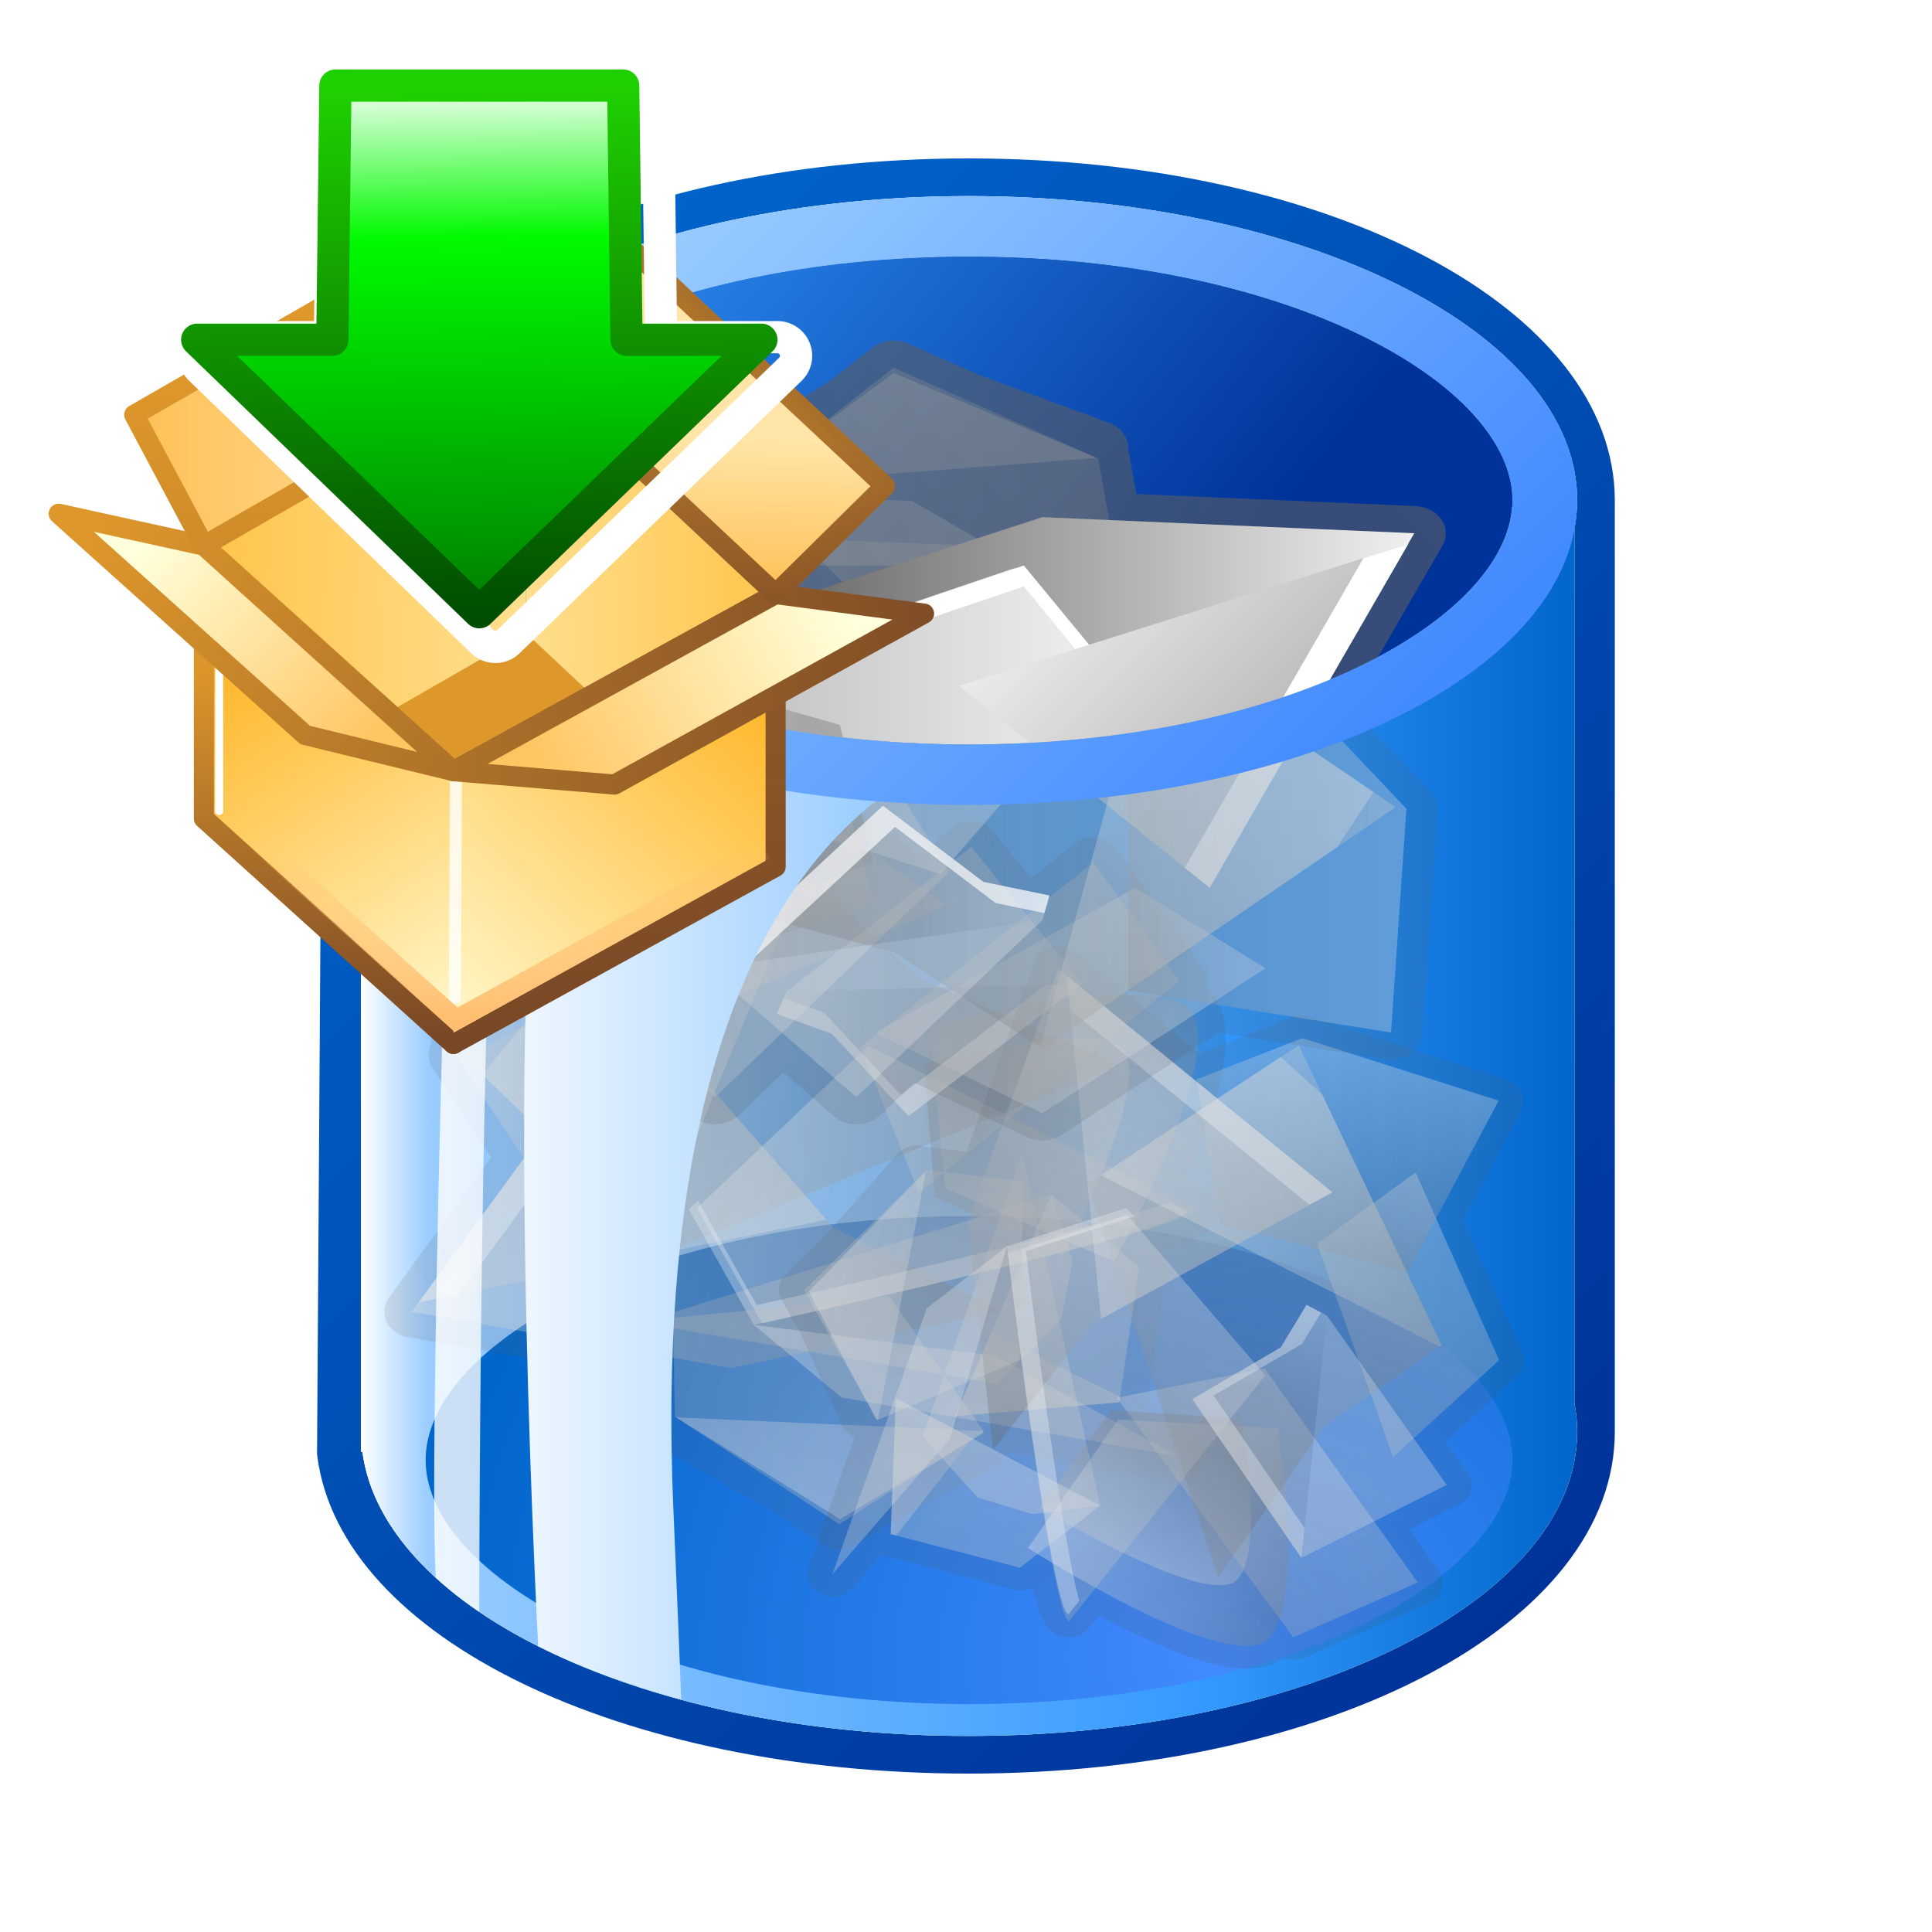 <?xml version="1.0" encoding="UTF-8"?>
<!DOCTYPE svg PUBLIC '-//W3C//DTD SVG 1.1//EN' 'http://www.w3.org/Graphics/SVG/1.1/DTD/svg11.dtd'>
<svg width="60" height="60" viewBox="0 0 256 256" xmlns="http://www.w3.org/2000/svg" xmlns:xlink="http://www.w3.org/1999/xlink">
 <linearGradient id="d" gradientUnits="userSpaceOnUse">
  <stop stop-color="#ffdf8e" offset="0"/>
  <stop stop-color="#ffc44b" offset="1"/>
 </linearGradient>
 <linearGradient id="c" gradientUnits="userSpaceOnUse">
  <stop stop-color="#ffc057" offset="0"/>
  <stop stop-color="#ffe6a8" offset="1"/>
 </linearGradient>
 <linearGradient id="b" gradientUnits="userSpaceOnUse">
  <stop stop-color="#ffc560" offset="0"/>
  <stop stop-color="#ffffdb" offset="1"/>
 </linearGradient>
 <linearGradient id="a" gradientUnits="userSpaceOnUse">
  <stop stop-color="#fffad1" offset="0"/>
  <stop stop-color="#ffb82d" offset="1"/>
 </linearGradient>
 <linearGradient id="aR" x1="59.42" x2="98.02" y1="123.84" y2="81.29" xlink:href="#a"/>
 <linearGradient id="aO" x1="59.27" x2="30.28" y1="122.9" y2="77.77" xlink:href="#a"/>
 <linearGradient id="aT" x1="69.76" x2="107.67" y1="89.3" y2="68.98" xlink:href="#b"/>
 <linearGradient id="aV" x1="48.83" x2="22.35" y1="86.25" y2="60.06" xlink:href="#b"/>
 <linearGradient id="aZ" x1="99.62" x2="100.06" y1="66.77" y2="47.65" xlink:href="#c"/>
 <linearGradient id="aX" x1="19.27" x2="68.92" y1="41.51" y2="41.51" xlink:href="#c"/>
 <linearGradient id="aQ" x1="67.93" x2="99.92" y1="69.57" y2="69.57" xlink:href="#d"/>
 <linearGradient id="aN" x1="68.06" x2="28.62" y1="73.11" y2="72.25" xlink:href="#d"/>
 <linearGradient id="aW" x1="13.96" x2="60.14" y1="58.19" y2="90" gradientUnits="userSpaceOnUse">
  <stop stop-color="#de972b" offset="0"/>
  <stop stop-color="#ad7129" offset="1"/>
 </linearGradient>
 <linearGradient id="aU" x1="58.16" x2="119.1" y1="78.97" y2="78.97" gradientUnits="userSpaceOnUse">
  <stop stop-color="#ae7229" offset="0"/>
  <stop stop-color="#7f4d27" offset="1"/>
 </linearGradient>
 <linearGradient id="ba" x1="86.6" x2="86.57" y1="68.11" y2="47.99" gradientUnits="userSpaceOnUse">
  <stop stop-color="#8b5627" offset="0"/>
  <stop stop-color="#ab7029" stop-opacity=".98" offset="1"/>
 </linearGradient>
 <linearGradient id="aY" x1="33.65" x2="33.56" y1="60.42" y2="40.3" gradientUnits="userSpaceOnUse">
  <stop stop-color="#d08c2a" offset="0"/>
  <stop stop-color="#de972b" offset="1"/>
 </linearGradient>
 <linearGradient id="aP" x1="44.06" x2="44.66" y1="76.52" y2="122.48" gradientUnits="userSpaceOnUse">
  <stop stop-color="#dc952b" offset="0"/>
  <stop stop-color="#784726" offset="1"/>
 </linearGradient>
 <linearGradient id="aS" x1="78.2" x2="78.59" y1="123.45" y2="79.52" gradientUnits="userSpaceOnUse">
  <stop stop-color="#784726" offset="0"/>
  <stop stop-color="#8d5828" offset="1"/>
 </linearGradient>
 <linearGradient id="bb" x1="59.64" x2="59.32" y1="119.8" y2="97.82" gradientUnits="userSpaceOnUse">
  <stop stop-color="#ffbe70" offset="0"/>
  <stop stop-color="#ffbd70" stop-opacity="0" offset="1"/>
 </linearGradient>
 <linearGradient id="bf" x1="64.46" x2="63.75" y1="71.18" y2="6.48" gradientUnits="userSpaceOnUse">
  <stop stop-color="#004e00" offset="0"/>
  <stop stop-color="#1fd000" offset="1"/>
 </linearGradient>
 <linearGradient id="be" x1="60.86" x2="60.01" y1="71.18" y2="6.48" gradientUnits="userSpaceOnUse">
  <stop stop-color="#007e00" offset="0"/>
  <stop stop-color="#00fa00" offset=".715"/>
  <stop stop-color="#ecffec" offset="1"/>
 </linearGradient>
 <linearGradient id="bd" x1="64.46" x2="63.75" y1="71.18" y2="6.48" gradientUnits="userSpaceOnUse">
  <stop stop-color="#fff" offset="0"/>
  <stop stop-color="#fff" offset="1"/>
 </linearGradient>
 <filter id="bc" x="-.25" y="-.25" width="1.5" height="1.5" color-interpolation-filters="sRGB">
  <feGaussianBlur in="SourceAlpha" result="blur" stdDeviation="2"/>
  <feColorMatrix result="bluralpha" values="1 0 0 0 0 0 1 0 0 0 0 0 1 0 0 0 0 0 0.5 0"/>
  <feOffset dx="2" dy="2" in="bluralpha" result="offsetBlur"/>
  <feMerge>
   <feMergeNode in="offsetBlur"/>
   <feMergeNode in="SourceGraphic"/>
  </feMerge>
 </filter>
 <filter id="aM" x="-.25" y="-.25" width="1.5" height="1.5" color-interpolation-filters="sRGB">
  <feGaussianBlur in="SourceAlpha" result="blur" stdDeviation="2"/>
  <feColorMatrix result="bluralpha" values="1 0 0 0 0 0 1 0 0 0 0 0 1 0 0 0 0 0 0.5 0"/>
  <feOffset dx="2" dy="2" in="bluralpha" result="offsetBlur"/>
  <feMerge>
   <feMergeNode in="offsetBlur"/>
   <feMergeNode in="SourceGraphic"/>
  </feMerge>
 </filter>
 <linearGradient id="e" gradientUnits="userSpaceOnUse">
  <stop stop-color="#dadada" offset="0"/>
  <stop stop-color="#b6b6b6" offset="1"/>
 </linearGradient>
 <linearGradient id="z" x1="60.37" x2="116.02" y1="135.91" y2="135.91" gradientTransform="scale(-1) rotate(7.793 2216.7 -1499.7)" xlink:href="#e"/>
 <linearGradient id="f" gradientUnits="userSpaceOnUse">
  <stop stop-color="#b6b6b6" offset="0"/>
  <stop stop-color="#f0f0f0" offset="1"/>
 </linearGradient>
 <linearGradient id="A" x1="51.42" x2="92.13" y1="169.91" y2="169.91" gradientTransform="scale(-1) rotate(7.793 2216.7 -1499.7)" xlink:href="#f"/>
 <linearGradient id="B" x1="83.35" x2="128.53" y1="180.69" y2="180.69" gradientTransform="scale(-1) rotate(7.793 2216.7 -1499.7)" xlink:href="#f"/>
 <linearGradient id="g" gradientUnits="userSpaceOnUse">
  <stop stop-color="#616161" offset="0"/>
  <stop stop-color="#f0f0f0" offset="1"/>
 </linearGradient>
 <linearGradient id="C" x1="68.8" x2="146.22" y1="143.38" y2="143.38" gradientTransform="scale(-1) rotate(7.793 2216.7 -1499.7)" xlink:href="#g"/>
 <linearGradient id="h" gradientUnits="userSpaceOnUse">
  <stop stop-color="#494949" offset="0"/>
  <stop stop-color="#c4cbcb" offset="1"/>
 </linearGradient>
 <linearGradient id="D" x1="57.74" x2="143.75" y1="160.54" y2="160.54" gradientTransform="scale(-1) rotate(7.793 2216.7 -1499.7)" xlink:href="#h"/>
 <linearGradient id="i" gradientUnits="userSpaceOnUse">
  <stop stop-color="#dadada" offset="0"/>
  <stop stop-color="#f0f0f0" offset="1"/>
 </linearGradient>
 <linearGradient id="H" x1="51.54" x2="73.05" y1="133.41" y2="133.41" gradientTransform="scale(-1) rotate(7.793 2216.7 -1499.7)" xlink:href="#i"/>
 <linearGradient id="j" gradientUnits="userSpaceOnUse">
  <stop stop-color="#828282" offset="0"/>
  <stop stop-color="#f0f0f0" offset="1"/>
 </linearGradient>
 <linearGradient id="I" x1="112.66" x2="145" y1="164.32" y2="164.32" gradientTransform="scale(-1) rotate(7.793 2216.7 -1499.7)" xlink:href="#j"/>
 <linearGradient id="J" x1="51.7" x2="73.05" y1="123.75" y2="123.75" gradientTransform="scale(-1) rotate(7.793 2216.7 -1499.7)" xlink:href="#e"/>
 <linearGradient id="K" x1="68.95" x2="111.82" y1="117.14" y2="117.14" gradientTransform="scale(-1) rotate(7.793 2216.7 -1499.7)" xlink:href="#e"/>
 <linearGradient id="L" x1="43.17" x2="101.07" y1="121.7" y2="121.7" gradientTransform="scale(-1) rotate(7.793 2216.7 -1499.7)" xlink:href="#i"/>
 <linearGradient id="M" x1="64.09" x2="102.81" y1="181.84" y2="181.84" gradientTransform="scale(-1) rotate(7.793 2216.7 -1499.7)" xlink:href="#i"/>
 <linearGradient id="N" x1="89.29" x2="89.29" y1="116.53" y2="102.42" gradientTransform="scale(-1) rotate(7.793 2216.7 -1499.7)" xlink:href="#i"/>
 <linearGradient id="k" gradientUnits="userSpaceOnUse">
  <stop stop-color="#b6b6b6" offset=".612"/>
  <stop stop-color="#f0f0f0" offset="1"/>
 </linearGradient>
 <linearGradient id="O" x1="64.09" x2="103.65" y1="166.79" y2="166.79" gradientTransform="scale(-1) rotate(7.793 2216.7 -1499.7)" xlink:href="#k"/>
 <linearGradient id="l" gradientUnits="userSpaceOnUse">
  <stop stop-color="#b6b6b6" offset="0"/>
  <stop stop-color="#cacaca" offset=".197"/>
  <stop stop-color="#dfdfdf" offset=".474"/>
  <stop stop-color="#ececec" offset=".745"/>
  <stop stop-color="#f0f0f0" offset="1"/>
 </linearGradient>
 <linearGradient id="P" x1="121.8" x2="121.8" y1="186.78" y2="135.68" gradientTransform="scale(-1) rotate(7.793 2216.7 -1499.7)" xlink:href="#l"/>
 <linearGradient id="Q" x1="140.82" x2="107.89" y1="153.75" y2="120.82" gradientTransform="scale(-1) rotate(7.793 2216.7 -1499.7)" xlink:href="#f"/>
 <linearGradient id="S" x1="112.77" x2="158.66" y1="141.53" y2="141.53" gradientTransform="matrix(.266 -.958 1.002 .278 -39.1 268.14)" xlink:href="#e"/>
 <linearGradient id="T" x1="106.26" x2="139.76" y1="173.59" y2="173.59" gradientTransform="matrix(.266 -.958 1.002 .278 -39.1 268.14)" xlink:href="#f"/>
 <linearGradient id="U" x1="132.94" x2="170.31" y1="184.47" y2="184.47" gradientTransform="matrix(.266 -.958 1.002 .278 -39.1 268.14)" xlink:href="#f"/>
 <linearGradient id="V" x1="119.59" x2="183.7" y1="149.57" y2="149.57" gradientTransform="matrix(.266 -.958 1.002 .278 -39.1 268.14)" xlink:href="#g"/>
 <linearGradient id="W" x1="111.22" x2="182.48" y1="165.57" y2="165.57" gradientTransform="matrix(.266 -.958 1.002 .278 -39.1 268.14)" xlink:href="#h"/>
 <linearGradient id="aa" x1="105.14" x2="122.77" y1="139.24" y2="139.24" gradientTransform="matrix(.266 -.958 1.002 .278 -39.1 268.14)" xlink:href="#i"/>
 <linearGradient id="ab" x1="156.75" x2="183.52" y1="169.79" y2="169.79" gradientTransform="matrix(.266 -.958 1.002 .278 -39.1 268.14)" xlink:href="#j"/>
 <linearGradient id="ac" x1="105.14" x2="122.77" y1="130.24" y2="130.24" gradientTransform="matrix(.266 -.958 1.002 .278 -39.1 268.14)" xlink:href="#e"/>
 <linearGradient id="ad" x1="119.33" x2="155.19" y1="124.34" y2="124.34" gradientTransform="matrix(.266 -.958 1.002 .278 -39.1 268.14)" xlink:href="#e"/>
 <linearGradient id="ae" x1="97.9" x2="146.27" y1="128.2" y2="128.2" gradientTransform="matrix(.266 -.958 1.002 .278 -39.1 268.14)" xlink:href="#i"/>
 <linearGradient id="af" x1="116.74" x2="148.78" y1="185.19" y2="185.19" gradientTransform="matrix(.266 -.958 1.002 .278 -39.1 268.14)" xlink:href="#i"/>
 <linearGradient id="ag" x1="136.19" x2="136.19" y1="123.42" y2="110.54" gradientTransform="matrix(.266 -.958 1.002 .278 -39.1 268.14)" xlink:href="#i"/>
 <linearGradient id="ah" x1="116.74" x2="149.41" y1="170.68" y2="170.68" gradientTransform="matrix(.266 -.958 1.002 .278 -39.1 268.14)" xlink:href="#k"/>
 <linearGradient id="ai" x1="164.57" x2="164.57" y1="190.07" y2="142.41" gradientTransform="matrix(.266 -.958 1.002 .278 -39.1 268.14)" xlink:href="#l"/>
 <linearGradient id="aj" x1="181.94" x2="152.17" y1="159.63" y2="129.86" gradientTransform="matrix(.266 -.958 1.002 .278 -39.1 268.14)" xlink:href="#f"/>
 <linearGradient id="al" x1="89.11" x2="152.79" y1="84.74" y2="84.74" xlink:href="#e"/>
 <linearGradient id="aq" x1="71.67" x2="146.77" y1="95.56" y2="95.56" xlink:href="#f"/>
 <linearGradient id="av" x1="78.99" x2="103.41" y1="71.91" y2="71.91" xlink:href="#e"/>
 <linearGradient id="aw" x1="98.69" x2="147.97" y1="65.03" y2="65.03" xlink:href="#e"/>
 <linearGradient id="ax" x1="69.13" x2="135.65" y1="69.6" y2="69.6" xlink:href="#i"/>
 <linearGradient id="az" x1="122.01" x2="122.01" y1="64.24" y2="49.43" xlink:href="#i"/>
 <linearGradient id="aL" x1="89.52" x2="171.04" y1="27.43" y2="108.95" gradientUnits="userSpaceOnUse">
  <stop stop-color="#9cf" offset="0"/>
  <stop stop-color="#428aff" offset="1"/>
 </linearGradient>
 <linearGradient id="m" gradientUnits="userSpaceOnUse">
  <stop stop-color="#fff" offset="0"/>
  <stop stop-color="#94caff" offset="1"/>
 </linearGradient>
 <linearGradient id="aK" x1="60.1" x2="118.77" y1="147.88" y2="147.88" xlink:href="#m"/>
 <linearGradient id="aJ" x1="60.1" x2="118.76" y1="159.01" y2="159.01" xlink:href="#m"/>
 <linearGradient id="aI" x1="173.45" x2="143.84" y1="98.14" y2="68.52" xlink:href="#f"/>
 <linearGradient id="aH" x1="78.99" x2="103.41" y1="80.28" y2="80.28" xlink:href="#i"/>
 <linearGradient id="n" gradientUnits="userSpaceOnUse">
  <stop stop-color="#dadada" offset="0"/>
  <stop stop-color="#828282" offset=".758"/>
 </linearGradient>
 <linearGradient id="aG" x1="89.54" x2="111.7" y1="93.95" y2="93.95" xlink:href="#n"/>
 <linearGradient id="aF" x1="86.28" x2="146.77" y1="86.97" y2="86.97" xlink:href="#f"/>
 <linearGradient id="aE" x1="98.69" x2="187.4" y1="83.48" y2="83.48" xlink:href="#g"/>
 <linearGradient id="o" gradientUnits="userSpaceOnUse">
  <stop stop-color="#494949" offset="0"/>
  <stop stop-color="#505050" offset=".165"/>
  <stop stop-color="#5d5d5d" offset=".595"/>
  <stop stop-color="#616161" offset="1"/>
 </linearGradient>
 <linearGradient id="aD" x1="95.4" x2="158.21" y1="103.37" y2="40.56" xlink:href="#o"/>
 <linearGradient id="x" x1="47.82" x2="208.98" y1="62.47" y2="62.47" gradientUnits="userSpaceOnUse">
  <stop stop-color="#e6f6f9" offset="0"/>
  <stop stop-color="#71a6cd" offset="1"/>
 </linearGradient>
 <radialGradient id="w" cx="160.1" cy="225.54" r="102.76" gradientTransform="matrix(1 0 0 .936 0 8.56)" gradientUnits="userSpaceOnUse">
  <stop stop-color="#428aff" offset="0"/>
  <stop stop-color="#06c" offset="1"/>
 </radialGradient>
 <linearGradient id="v" x1="153.98" x2="69.91" y1="86.97" y2="19.07" gradientUnits="userSpaceOnUse">
  <stop stop-color="#039" offset="0"/>
  <stop stop-color="#39f" offset="1"/>
 </linearGradient>
 <linearGradient id="u" x1="47.82" x2="208.98" y1="148.92" y2="148.92" gradientUnits="userSpaceOnUse">
  <stop stop-color="#fff" offset="0"/>
  <stop stop-color="#9cf" offset=".056"/>
  <stop stop-color="#39f" offset=".697"/>
  <stop stop-color="#06c" offset="1"/>
 </linearGradient>
 <linearGradient id="p" gradientUnits="userSpaceOnUse">
  <stop stop-color="#fff" offset="0"/>
  <stop stop-color="#a3daaf" offset="1"/>
 </linearGradient>
 <linearGradient id="t" x1="47.82" x2="208.98" y1="148.92" y2="148.92" xlink:href="#p"/>
 <linearGradient id="s" x1="66.55" x2="193.9" y1="66.13" y2="193.49" xlink:href="#p"/>
 <linearGradient id="r" x1="207.61" x2="48.75" y1="207.65" y2="48.79" gradientUnits="userSpaceOnUse">
  <stop stop-color="#039" offset="0"/>
  <stop stop-color="#06c" offset="1"/>
 </linearGradient>
 <linearGradient id="am" x1="79.25" x2="125.8" y1="120.83" y2="120.83" xlink:href="#f"/>
 <linearGradient id="an" x1="115.94" x2="167.68" y1="132.57" y2="132.57" xlink:href="#f"/>
 <linearGradient id="ao" x1="98.69" x2="187.4" y1="93.08" y2="93.08" xlink:href="#g"/>
 <linearGradient id="ap" x1="86.38" x2="184.93" y1="111.22" y2="111.22" xlink:href="#h"/>
 <linearGradient id="at" x1="78.99" x2="103.41" y1="82.12" y2="82.12" xlink:href="#i"/>
 <linearGradient id="au" x1="149.5" x2="186.36" y1="115.51" y2="115.51" xlink:href="#j"/>
 <linearGradient id="ay" x1="93.77" x2="138.12" y1="133.64" y2="133.64" xlink:href="#i"/>
 <linearGradient id="aA" x1="93.77" x2="139.05" y1="117.53" y2="117.53" xlink:href="#k"/>
 <linearGradient id="aB" x1="159.9" x2="159.9" y1="138.97" y2="84.95" xlink:href="#l"/>
 <linearGradient id="aC" x1="179.92" x2="143.17" y1="104.61" y2="67.85" xlink:href="#f"/>
 <linearGradient id="as" x1="84.63" x2="115.74" y1="105.51" y2="105.51" xlink:href="#n"/>
 <linearGradient id="q" gradientUnits="userSpaceOnUse">
  <stop stop-color="#fff" offset="0"/>
  <stop stop-color="#828282" offset="1"/>
 </linearGradient>
 <linearGradient id="ar" x1="95.35" x2="95.35" y1="90.18" y2="127.82" xlink:href="#q"/>
 <linearGradient id="ak" x1="88.33" x2="171.71" y1="138.93" y2="55.55" xlink:href="#o"/>
 <linearGradient id="Z" x1="109.91" x2="132.45" y1="159.86" y2="159.86" gradientTransform="matrix(.266 -.958 1.002 .278 -39.1 268.14)" xlink:href="#n"/>
 <linearGradient id="Y" x1="117.76" x2="117.76" y1="146.19" y2="179.51" gradientTransform="matrix(.266 -.958 1.002 .278 -39.1 268.14)" xlink:href="#q"/>
 <linearGradient id="X" x1="100.27" x2="154.56" y1="151.52" y2="151.52" gradientTransform="matrix(.266 -.958 1.002 .278 -39.1 268.14)" xlink:href="#f"/>
 <linearGradient id="R" x1="109.52" x2="174.59" y1="186.57" y2="121.5" gradientTransform="matrix(.266 -.958 1.002 .278 -39.1 268.14)" xlink:href="#o"/>
 <linearGradient id="G" x1="56.24" x2="83.37" y1="155.55" y2="155.55" gradientTransform="scale(-1) rotate(7.793 2216.7 -1499.7)" xlink:href="#n"/>
 <linearGradient id="F" x1="65.55" x2="65.55" y1="141.14" y2="176.67" gradientTransform="scale(-1) rotate(7.793 2216.7 -1499.7)" xlink:href="#q"/>
 <linearGradient id="E" x1="45.08" x2="110.63" y1="145.87" y2="145.87" gradientTransform="scale(-1) rotate(7.793 2216.7 -1499.7)" xlink:href="#f"/>
 <linearGradient id="y" x1="57.92" x2="133.71" y1="185.74" y2="109.94" gradientTransform="scale(-1) rotate(7.793 2216.7 -1499.7)" xlink:href="#o"/>
 <path d="m42.82 66.31.09 1.84-.09-.35-.81 124.86.04.34c3.13 24 40.2 42 86.34 42.01 48 0 85.6-19.9 85.58-45.32v-123.37c0-25.4-37.6-45.3-85.58-45.33-48 0-85.6 19.9-85.58 45.33z" fill="url(#r)"/>
 <path d="m208.62 70.08c.23-1.24.37-2.5.37-3.77 0-22.3-36.1-40.3-80.58-40.33-44.5 0-80.6 18.1-80.58 40.33 0 .51.04 1.02.08 1.52h-.08v124.52h.2c2.74 21 37.7 37.7 80.38 37.66 44.5 0 80.6-18.1 80.58-40.32 0-1.27-.13-2.53-.37-3.77v-115.83zm-152.22-3.77c0-15.3 29.6-32.3 72-32.33 42.4 0 72 17 72.01 32.33 0 .51-.04 1.01-.11 1.52h-143.8c-.06-.51-.1-1.02-.1-1.52z" fill="url(#s)"/>
 <path d="m208.62 185.92v-118.08h-160.8v124.52h.2c2.74 21 37.7 37.7 80.38 37.66 44.5 0 80.6-18.1 80.58-40.32 0-1.27-.13-2.53-.37-3.77z" fill="url(#t)"/>
 <path d="m208.62 185.92v-118.08h-160.8v124.52h.2c2.74 21 37.7 37.7 80.38 37.66 44.5 0 80.6-18.1 80.58-40.32 0-1.27-.13-2.53-.37-3.77z" fill="url(#u)"/>
 <path d="m56.4 66.31c0 15.3 29.6 32.3 72 32.33 42.4 0 72-17 72.01-32.33s-29.6-32.3-72.01-32.33c-42.4 0-72 17-72 32.33z" fill="url(#v)"/>
 <path d="m56.4 193.47c0 15.3 29.6 32.3 72 32.33 42.4 0 72-17 72.01-32.33 0-15.3-29.6-32.3-72.01-32.33-42.4 0-72 17-72 32.33z" fill="url(#w)"/>
 <path d="m128.4 28.99c44 0 79.7 17 80.54 38.09.01-.25.04-.51.04-.76 0-22.3-36.1-40.3-80.58-40.33-44.5 0-80.6 18.1-80.58 40.33 0 .26.03.51.04.76.82-21.1 36.6-38.1 80.54-38.09zm72.01 38.83c0-.25-.03-.49-.05-.74-.96 15.1-30.2 31.6-71.96 31.57-41.7 0-71-16.5-71.96-31.57-.02.25-.05.49-.05.74 0 14.7 29.6 31.1 72 31.13 42.4 0 72-16.4 72.01-31.13z" fill="url(#x)"/>
 <path d="m113.27 204.77s4.88-3.12 5.14-3.28c.28-.15 13.5-7.03 13.48-7.03.83-.43 1.38-1.16 1.65-1.99 6.46 1.12 21.8 3.78 21.76 3.78 1.73.3 3.45-.61 4.07-2.15.09-.24.16-.48.2-.73.2-1.34-.48-2.68-1.76-3.39 0 0-3.01-1.65-6.02-3.3.04-.13.11-.24.13-.38l2.63-17.94c.14-.92-.15-1.82-.75-2.54 5.13-1.62 6.34-2.52 6.98-4.01.12-.27.19-.53.23-.81.2-1.38-.52-2.77-1.88-3.46 0 0-1.12-.56-2.19-1.1 2.91-6.57 4.66-11.8 5.25-15.92.69-4.69-.15-7.83-2.47-9.67.04-.14.13-.27.14-.42.12-.81-.07-1.65-.6-2.37l-11.38-15.68c-.58-.8-1.49-1.33-2.51-1.46s-2.05.15-2.84.77c0 0-3.29 2.6-5.91 4.68-2.17-2.68-5.04-6.21-5.04-6.21-.6-.74-1.5-1.22-2.48-1.32-.99-.1-1.98.18-2.74.77 0 0-2.54 1.99-4.54 3.55-3.24-2.27-12-8.39-11.97-8.39-1.15-.81-2.69-.9-3.95-.25 0 0-17.5 9.09-19.9 10.36-2.59-.8-18.6-5.74-18.6-5.74-.99-.31-2.07-.2-2.97.29s-1.53 1.32-1.73 2.27l-5.82 27.46c-.02.07-.03.14-.04.2-.11.78.06 1.57.51 2.24 0 0 6.03 9.18 7.74 11.78-2.43 3.32-13.5 18.5-13.52 18.51-.32.44-.52.94-.6 1.46-.09.59-.01 1.2.24 1.76.47 1.06 1.48 1.83 2.69 2.04 0 0 26.9 4.74 31.81 5.6.05 2.31.1 5.04.1 5.04 0 .17.05.32.07.49-.03.1-.06.2-.07.3-.2 1.34.47 2.67 1.74 3.38 0 0 13.8 7.7 14.01 7.82.21.14 7.6 4.96 7.6 4.96 1.24.81 2.88.82 4.13.02z" fill="url(#y)" opacity=".15"/>
 <path d="m84.84 175.25 47.22 8.11 8.57-8.51 1.49-7.7-2.8-8.88z" fill="url(#z)" opacity=".3"/>
 <path d="m121.76 158.05 34.49-28.08-11.38-15.68-30.91 24.48z" fill="url(#A)" opacity=".3"/>
 <path d="m125.4 119.92-17.72-12.42-28.2 14.66 13.46 11.89z" fill="url(#B)" opacity=".3"/>
 <path d="m132.72 173.67-35.84 7.6-42.32-7.46 29.85-40.85 26.03 29.73z" fill="url(#C)" opacity=".3"/>
 <path d="m148.34 141.14-26.53-11.52-15.3-14.15-44.86 24.72 26.62 25.75z" fill="url(#D)" opacity=".3"/>
 <path d="m158.49 160.34c-1.11 2.6-57.5 15-57.5 15.03l-8.61-15.32 22.68-21.47 43.44 21.76z" fill="url(#E)" opacity=".3"/>
 <path d="m100.27 172.95-7.79-13.86-1.21 1.14 8.61 15.32s56.4-12.4 57.5-15.03l-2.42-1.21c-11.6 4.12-54.7 13.6-54.7 13.63z" fill="#fff" opacity=".3"/>
 <path d="m147.62 167.17s16.9-30.4 9.04-34.18c-7.88-3.76-33.4 2.92-33.42 2.92l1.98 21.53 22.41 9.73z" fill="url(#F)" opacity=".3"/>
 <path d="m140.88 166.3s13.2-24.9 7.16-27.87c-6-3-25.6 2.6-25.56 2.6l1.36 17.5z" fill="url(#G)" opacity=".3"/>
 <path d="m131.3 176.68-4.77 10.96 21.78-1.82 2.63-17.94-11.62-9.61z" fill="url(#H)" opacity=".3"/>
 <path d="m91.81 147.38-22.52 5.92-8.85-13.47 5.82-27.45 29.34 9.04z" fill="url(#I)" opacity=".3"/>
 <path d="m148.31 185.82.11-.75-17.12-8.39-4.77 10.96z" fill="url(#J)" opacity=".3"/>
 <path d="m126.94 184.8 3.44 4.91-19.16 12.25-21.79-14.23-.25-13.1 28.64-2.87z" fill="url(#K)" opacity=".3"/>
 <path d="m155.96 192.9-44.45-7.73-11.62-9.61 10.65 1.36 21.31 2.73z" fill="url(#L)" opacity=".3"/>
 <path d="m143.4 130.35-14.71-18.13-24.51 19.2z" fill="url(#M)" opacity=".3"/>
 <path d="m111.32 201.29 19.03-11.41-.2-.27-40.57-1.8z" fill="url(#N)" opacity=".3"/>
 <path d="m143.4 130.35-23.02 17.54-10.14-10.9-7.31-2.65 1.25-2.92z" fill="url(#O)" opacity=".3"/>
 <path d="m119.37 145.11-10.14-10.91-5.4-1.96-.9 2.1 7.31 2.65 10.14 10.9 23.02-17.54-4.84.14z" fill="#fff" opacity=".3"/>
 <path d="m106.75 115.7-.24-.23-37.46 20.65-5.13 6.27 22.67 21.93z" fill="url(#P)" opacity=".3"/>
 <path d="m84.42 132.96-28.94 39.6 54.04-10.94z" fill="url(#Q)" opacity=".3"/>
 <path d="m60.84 171.48 26.07-35.68-2.49-2.84-28.94 39.6z" fill="#fff" opacity=".3"/>
 <path d="m103.57 172.27s2.48 4.38 2.61 4.61c.11.25 5.31 11.9 5.31 11.9.32.73.97 1.27 1.75 1.6-1.82 5.13-6.12 17.3-6.12 17.26-.49 1.37.2 2.89 1.63 3.59.22.11.45.19.69.25 1.27.33 2.66-.04 3.49-1 0 0 1.94-2.24 3.89-4.48.12.05.22.12.35.15l17.13 4.45c.88.23 1.79.11 2.55-.28 1 4.39 1.73 5.5 3.1 6.21.25.13.5.22.76.29 1.32.34 2.75-.07 3.57-1.09 0 0 .67-.84 1.31-1.65 6.05 3.22 11 5.32 14.86 6.33 4.48 1.16 7.62.88 9.67-.77.13.05.25.14.39.17.77.2 1.61.15 2.37-.18l16.5-7.26c.84-.37 1.46-1.04 1.7-1.86s.08-1.69-.43-2.41c0 0-2.16-3.02-3.88-5.42 2.85-1.43 6.6-3.31 6.6-3.31.79-.4 1.35-1.06 1.56-1.86.21-.79.05-1.63-.44-2.33 0 0-1.64-2.33-2.94-4.16 2.57-2.35 9.5-8.68 9.5-8.68.91-.83 1.18-2.08.69-3.19 0 0-6.86-15.4-7.81-17.56 1.06-2 7.67-14.4 7.67-14.43.41-.77.43-1.66.05-2.46s-1.11-1.41-2.01-1.7l-26-8.28c-.06-.02-.13-.04-.19-.06-.74-.19-1.53-.15-2.23.12 0 0-9.6 3.74-12.31 4.79-2.95-2.41-16.4-13.4-16.45-13.41-.4-.32-.86-.55-1.35-.68-.56-.15-1.16-.16-1.74-.03-1.08.25-1.94.97-2.29 1.93 0 0-7.64 21.3-9.02 25.21-2.24-.26-4.9-.57-4.9-.57-.16-.02-.32-.01-.48 0-.1-.04-.19-.07-.29-.1-1.27-.33-2.65.04-3.48.98 0 0-9.03 10.2-9.17 10.41-.15.15-5.68 5.56-5.68 5.56-.93.9-1.12 2.24-.49 3.36z" fill="url(#R)" opacity=".15"/>
 <path d="m135.43 152.89-13.19 37.45 7.3 8.09 7.3 2.21 8.94-1.14z" fill="url(#S)" opacity=".3"/>
 <path d="m147.98 185.21 23.38 31.73 16.5-7.25-20.28-28.37z" fill="url(#T)" opacity=".3"/>
 <path d="m184.59 193.08 14.06-12.85-11.07-24.87-13.05 9.44z" fill="url(#U)" opacity=".3"/>
 <path d="m131.57 192.14-3.33-30.2 12-33.55 36.31 29.6-31.81 17.4z" fill="url(#V)" opacity=".3"/>
 <path d="m161.4 209.05 14.17-20.15 15.47-10.64-18.95-39.76-28.01 18.39z" fill="url(#W)" opacity=".3"/>
 <path d="m141.62 214.86c-2.4-1.24-8.11-48.8-8.11-48.82l15.85-5.05 18.29 21.25-26.02 32.62z" fill="url(#X)" opacity=".3"/>
 <path d="m135.93 165.77 14.33-4.57-.97-1.13-15.85 5.05s5.71 47.6 8.11 48.82l1.45-1.81c-2.7-9.95-7.07-46.4-7.07-46.36z" fill="#fff" opacity=".3"/>
 <path d="m136.21 205.12s27.6 17.7 32.17 11.77c4.54-5.94.93-27.6.93-27.63l-21.13-1.16z" fill="url(#Y)" opacity=".3"/>
 <path d="m137.81 199.74s22.7 13.9 26.26 9.42c3.59-4.5.36-21.2.36-21.17l-17.15-1.15z" fill="url(#Z)" opacity=".3"/>
 <path d="m128.81 190.59-10.1-5.31-.69 18 17.12 4.45 10.64-8.23z" fill="url(#aa)" opacity=".3"/>
 <path d="m161.72 162.16-3.22-19.12 14.07-5.48 26.01 8.28-12.09 22.76z" fill="url(#ab)" opacity=".3"/>
 <path d="m118.02 203.28.72.19 10.07-12.88-10.1-5.31z" fill="url(#ac)" opacity=".3"/>
 <path d="m121.42 185.99-5.16 2.17-9.73-17.2 16.27-15.94 12.75 1.48-.44 23.72z" fill="url(#ad)" opacity=".3"/>
 <path d="m110.29 208.6 12.51-35.24 10.64-8.24-2.53 8.51-5.05 17.02z" fill="url(#ae)" opacity=".3"/>
 <path d="m172.43 206.42 19.26-9.66-15.88-22.46z" fill="url(#af)" opacity=".3"/>
 <path d="m107.17 171.13 8.93 16.99.28-.13 6.33-32.85z" fill="url(#ag)" opacity=".3"/>
 <path d="m172.43 206.42-14.44-21.03 11.73-6.86 3.4-5.63 2.69 1.4z" fill="url(#ah)" opacity=".3"/>
 <path d="m160.81 184.92 11.73-6.86 2.51-4.15-1.93-1.01-3.4 5.63-11.73 6.86 14.44 21.03.42-3.96z" fill="#fff" opacity=".3"/>
 <path d="m190.79 178.42.25-.16-15.83-33.2-5.51-5-23.85 15.67z" fill="url(#ai)" opacity=".3"/>
 <path d="m176.55 157.99-35.2-28.7 4.54 45.47z" fill="url(#aj)" opacity=".3"/>
 <path d="m141.8 133.81 31.71 25.84 3.04-1.66-35.2-28.7z" fill="#fff" opacity=".3"/>
 <path d="m115.62 46.04s-5.02 3.93-5.28 4.14c-.3.19-14.1 9.2-14.13 9.2-.87.56-1.37 1.41-1.54 2.32-7.53-.31-25.3-1.04-25.33-1.04-2.02-.09-3.82 1.1-4.26 2.81-.07.26-.1.53-.1.79 0 1.43.99 2.76 2.56 3.33 0 0 3.69 1.33 7.38 2.66-.02.14-.08.27-.08.41v19.21c0 .98.48 1.9 1.27 2.57-5.55 2.4-6.78 3.5-7.26 5.15-.09.29-.13.59-.13.88 0 1.48 1.05 2.84 2.71 3.38 0 0 1.36.44 2.67.86-2.21 7.29-3.32 13.1-3.32 17.44 0 5.02 1.48 8.21 4.41 9.83-.02.15-.09.3-.09.46 0 .86.36 1.72 1.07 2.41l15.51 14.94c.79.76 1.91 1.19 3.09 1.19s2.3-.44 3.1-1.19c0 0 3.3-3.18 5.93-5.71 2.91 2.52 6.75 5.85 6.75 5.85.8.7 1.9 1.08 3.04 1.06 1.14-.03 2.21-.45 2.98-1.18 0 0 2.55-2.43 4.56-4.35 4.05 1.95 15 7.21 14.98 7.21 1.43.69 3.2.59 4.52-.27 0 0 18.3-11.9 20.87-13.56 3.07.49 22.1 3.52 22.07 3.52 1.17.19 2.38-.07 3.32-.71s1.52-1.59 1.59-2.62l2.05-29.64c.01-.07.01-.15.01-.22 0-.83-.33-1.64-.94-2.29 0 0-8.38-8.84-10.74-11.34 2.2-3.82 12.3-21.3 12.28-21.27.29-.51.44-1.06.44-1.61 0-.63-.19-1.26-.57-1.82-.71-1.05-1.98-1.72-3.39-1.78 0 0-31.4-1.36-37.03-1.6-.44-2.42-.95-5.28-.95-5.28-.03-.17-.1-.34-.16-.5.01-.11.03-.22.03-.33 0-1.43-.98-2.74-2.54-3.32 0 0-16.9-6.23-17.19-6.33-.26-.11-9.46-4.19-9.46-4.19-1.54-.68-3.41-.47-4.69.54z" fill="url(#ak)" opacity=".15"/>
 <path d="m152.78 73.23-54.93-2.16-8.32 10.1-.42 8.29 4.66 8.96z" fill="url(#al)" opacity=".3"/>
 <path d="m113.73 96.28-34.48 34.16 15.52 14.94 31.03-29.89z" fill="url(#am)" opacity=".3"/>
 <path d="m115.94 136.84 22.18 10.67 29.56-19.21-17.24-10.67z" fill="url(#an)" opacity=".3"/>
 <path d="m98.69 81.34 39.43-12.81 49.28 2.13-27.11 46.97-34.49-27.75z" fill="url(#ao)" opacity=".3"/>
 <path d="m86.38 117.63 32.03 8.54 19.71 12.8 46.81-32.02-34.49-23.48z" fill="url(#ap)" opacity=".3"/>
 <path d="m71.67 98.82c.83-2.89 62.8-23.5 62.78-23.54l12.32 14.94-22.18 25.61-52.92-17.02z" fill="url(#aq)" opacity=".3"/>
 <path d="m135.65 77.73 11.14 13.51 1.18-1.36-12.32-14.94s-62 20.6-62.78 23.54l2.95.95c12.4-5.89 59.8-21.7 59.83-21.7z" fill="#fff" opacity=".3"/>
 <path d="m82.87 90.18s-14.2 34.3-4.58 37.14c9.58 2.88 37.5-7.57 37.46-7.57l-5.83-22.36z" fill="url(#ar)" opacity=".3"/>
 <path d="m90.66 90.18s-10.8 27.9-3.5 30.25 28.6-6.17 28.58-6.17l-4.45-18.21-20.64-5.87z" fill="url(#as)" opacity=".3"/>
 <path d="m99.81 77.99 3.6-12.16-24.43 4.84v19.21l14.78 8.54z" fill="url(#at)" opacity=".3"/>
 <path d="m149.5 103.47 24.58-9.27 12.28 12.97-2.04 29.64-34.82-5.56z" fill="url(#au)" opacity=".3"/>
 <path d="m78.99 70.66v.81l20.83 6.51 3.6-12.16z" fill="url(#av)" opacity=".3"/>
 <path d="m103.41 68.86-4.72-4.69 19.72-15.45 27.1 12.02 2.46 13.74-32.03 6.87z" fill="url(#aw)" opacity=".3"/>
 <path d="m69.13 64.26 51.74 2.13 14.78 8.54h-36.96z" fill="url(#ax)" opacity=".3"/>
 <path d="m93.77 128.3 19.71 17.08 24.64-23.48z" fill="url(#ay)" opacity=".3"/>
 <path d="m118.41 49.43-19.72 14.55.27.26 46.36-3.56z" fill="url(#az)" opacity=".3"/>
 <path d="m93.77 128.3 23.22-21.53 13.32 10.09 8.74 1.8-.93 3.24z" fill="url(#aA)" opacity=".3"/>
 <path d="m118.6 109.56 13.32 10.09 6.46 1.34.67-2.33-8.74-1.8-13.32-10.09-23.22 21.53 5.47-.79z" fill="#fff" opacity=".3"/>
 <path d="m137.81 138.77.31.2 39.09-26.74 4.78-7.28-29.38-20z" fill="url(#aB)" opacity=".3"/>
 <path d="m160.29 117.63 26.28-45.53-59.53 18.78z" fill="url(#aC)" opacity=".3"/>
 <path d="m180.66 73.97-23.67 41.01 3.3 2.66 26.28-45.53z" fill="#fff" opacity=".3"/>
 <path d="m187.6 67.06s-31.4-1.36-37.03-1.6c-.44-2.42-.95-5.28-.95-5.28-.03-.17-.1-.34-.16-.5.01-.11.03-.22.03-.33 0-1.43-.98-2.74-2.54-3.32 0 0-16.9-6.23-17.19-6.33-.26-.11-9.46-4.19-9.46-4.19-1.54-.68-3.41-.47-4.69.54 0 0-5.02 3.93-5.28 4.14-.3.19-14.1 9.2-14.13 9.2-.87.56-1.37 1.41-1.54 2.32-7.53-.31-25.3-1.04-25.33-1.04-2.02-.09-3.82 1.1-4.26 2.81-.07.26-.1.53-.1.79 0 1.43.99 2.76 2.56 3.33 0 0 3.69 1.33 7.38 2.66-.02.14-.08.27-.08.41v16.71c12.8 6.62 31.4 11.3 53.58 11.28 22.5 0 41.4-4.8 54.18-11.58 3.7-6.42 8.54-14.8 8.54-14.79.29-.51.44-1.06.44-1.61 0-.63-.19-1.26-.57-1.82-.71-1.05-1.98-1.72-3.39-1.78z" fill="url(#aD)" opacity=".5"/>
 <path d="m152.78 73.23-54.93-2.16-8.32 10.1-.42 8.29 4.66 8.96z" fill="url(#al)"/>
 <path d="m98.69 81.34 27.11 8.54 10.64 8.56c15.6-.81 29.2-3.96 39.76-8.38l11.19-19.4-49.28-2.13z" fill="url(#aE)"/>
 <path d="m71.67 98.82c.83-2.89 62.8-23.5 62.78-23.54l12.32 14.94-22.18 25.61-52.92-17.02z" fill="url(#aq)" opacity=".5"/>
 <path d="m86.28 92.21c11.5 3.94 25.9 6.44 42.13 6.44 3.93 0 7.75-.15 11.44-.43l6.92-8-12.32-14.94s-29.6 9.88-48.17 16.92z" fill="url(#aF)"/>
 <path d="m86.43 92.26c1.3.44 2.65.87 4.02 1.27 18.6-6.93 45.2-15.8 45.21-15.81l11.14 13.51 1.18-1.36-12.32-14.94s-30.8 10.3-49.23 17.33z" fill="#fff"/>
 <path d="m111.7 97.72-.41-1.67-20.64-5.87s-.46 1.19-1.12 3.08c6.61 2.01 14.1 3.55 22.16 4.46z" fill="url(#aG)" opacity=".5"/>
 <path d="m78.99 89.37c4.68 2.07 10 3.89 15.87 5.35l4.96-16.74 3.6-12.16-24.43 4.84z" fill="url(#aH)"/>
 <path d="m78.99 70.66v.81l20.83 6.51 3.6-12.16z" fill="url(#av)"/>
 <path d="m103.41 68.86-4.72-4.69 19.72-15.45 27.1 12.02 2.46 13.74-32.03 6.87z" fill="url(#aw)"/>
 <path d="m69.13 64.26 51.74 2.13 14.78 8.54h-36.96z" fill="url(#ax)"/>
 <path d="m118.41 49.43-19.72 14.55.27.26 46.36-3.56z" fill="url(#az)"/>
 <path d="m118.6 109.56 13.32 10.09 6.46 1.34.67-2.33-8.74-1.8-13.32-10.09-23.22 21.53 5.47-.79z" fill="#fff" opacity=".5"/>
 <path d="m136.44 98.44c15.6-.81 29.2-3.96 39.76-8.38l10.37-17.96-59.52 18.78 9.4 7.56z" fill="url(#aI)"/>
 <path d="m170.03 92.38c2.16-.73 4.21-1.5 6.17-2.32l10.37-17.96-5.91 1.86z" fill="#fff"/>
 <path d="m130.37 99.12 2.81-.46s-1.04.06-2.81.46zm0 0-15.42 2.54h-10.18s-26.8-15.5-31.09-5.49c-7.06 18-3.38 102-2.37 121.96 5.57 2.8 12 5.19 18.96 7.08-.26-6.78-.61-15.1-1.04-25.16-3.66-84.4 30.9-98.6 41.15-100.92z" fill="url(#aJ)"/>
 <path d="m60.28 82.18s-3.59 104-2.56 126.86c1.73 1.58 3.66 3.1 5.78 4.54.03-17.7.39-126 4.82-123.9 4.82 2-8.04-7.49-8.04-7.49z" fill="url(#aK)" opacity=".8"/>
 <path d="m128.4 25.99c-44.5 0-80.6 18.1-80.58 40.33 0 22.3 36.1 40.3 80.58 40.33 44.5 0 80.6-18 80.58-40.33 0-22.3-36.1-40.3-80.58-40.33zm0 72.66c-42.4 0-72-17-72-32.33s29.6-32.3 72-32.33c42.4 0 72 17 72.01 32.33s-29.6 32.3-72.01 32.33z" fill="url(#aL)"/>
 <path d="m0 256v-256h256v256" fill="none"/>
 <g transform="translate(-5.44 4.94) scale(1.067)" filter="url(#aM)">
  <path d="m67.41 70.28-18.28 10.5 10.05 8.99 19.98-10.62z" fill="#de972b"/>
  <path d="m68.43 72-40.01 23v-33.87l40.01-23z" fill="url(#aN)"/>
  <path d="m59.41 89.14-30.99-28v33.87l30.99 28" fill="url(#aO)" stroke="url(#aP)" stroke-linecap="round" stroke-linejoin="round" stroke-width="2.5"/>
  <path d="m99.42 101v-33.87l-30.99-29v33.87z" fill="url(#aQ)"/>
  <path d="m59.41 89.14 40.01-22v33.87l-40.01 22" fill="url(#aR)" stroke="url(#aS)" stroke-linecap="round" stroke-linejoin="round" stroke-width="2.5"/>
  <path d="m59.59 117.28.13-27.64" fill="none" stroke="#fff" stroke-linecap="round" stroke-opacity=".78" stroke-width="1.5"/>
  <path d="m79.41 90.8 38.44-21.23-18.43-2.43-40.01 22z" fill="url(#aT)" stroke="url(#aU)" stroke-linejoin="round" stroke-width="2.5"/>
  <path d="m30.32 74.71v19.38" fill="none" stroke="#fff" stroke-linecap="round"/>
  <g stroke-width="2.5">
   <g stroke-linejoin="round">
    <path d="m41 84.65-30.61-27.48 18.02 3.96 30.99 28z" fill="url(#aV)" stroke="url(#aW)"/>
    <path d="m59.77 21.88-40 23 8.65 16.25 40-23z" fill="url(#aX)" stroke="url(#aY)"/>
    <path d="m68.42 38.14 31 29 13.58-13.41-31-29z" fill="url(#aZ)" stroke="url(#ba)"/>
   </g>
   <path d="m31.16 94.41 28.59 25.6 37.26-20.55" fill="none" stroke="url(#bb)" stroke-linecap="square"/>
  </g>
 </g>
 <g stroke-linejoin="round" stroke-width="4">
  <path transform="translate(-5.44 4.94) scale(1.067)" d="m46.75 3.68a2.32 2.32 0 0 0-2.32 2.29l-0.35 29.27h-14.49a2.32 2.32 0 0 0-1.61 3.98l35.03 33.84a2.32 2.32 0 0 0 3.22 0l35.03-33.84a2.32 2.32 0 0 0-1.61-3.98h-14.46l-0.38-29.28a2.32 2.32 0 0 0-2.32-2.29z" fill="none" filter="url(#bc)" stroke="url(#bd)"/>
  <path transform="translate(-5.44 4.94) scale(1.067)" d="m46.75 6-.38 31.56h-16.78l35.03 33.84 35.03-33.84h-16.75l-.41-31.56z" fill="url(#be)" stroke="url(#bf)"/>
 </g>
</svg>
